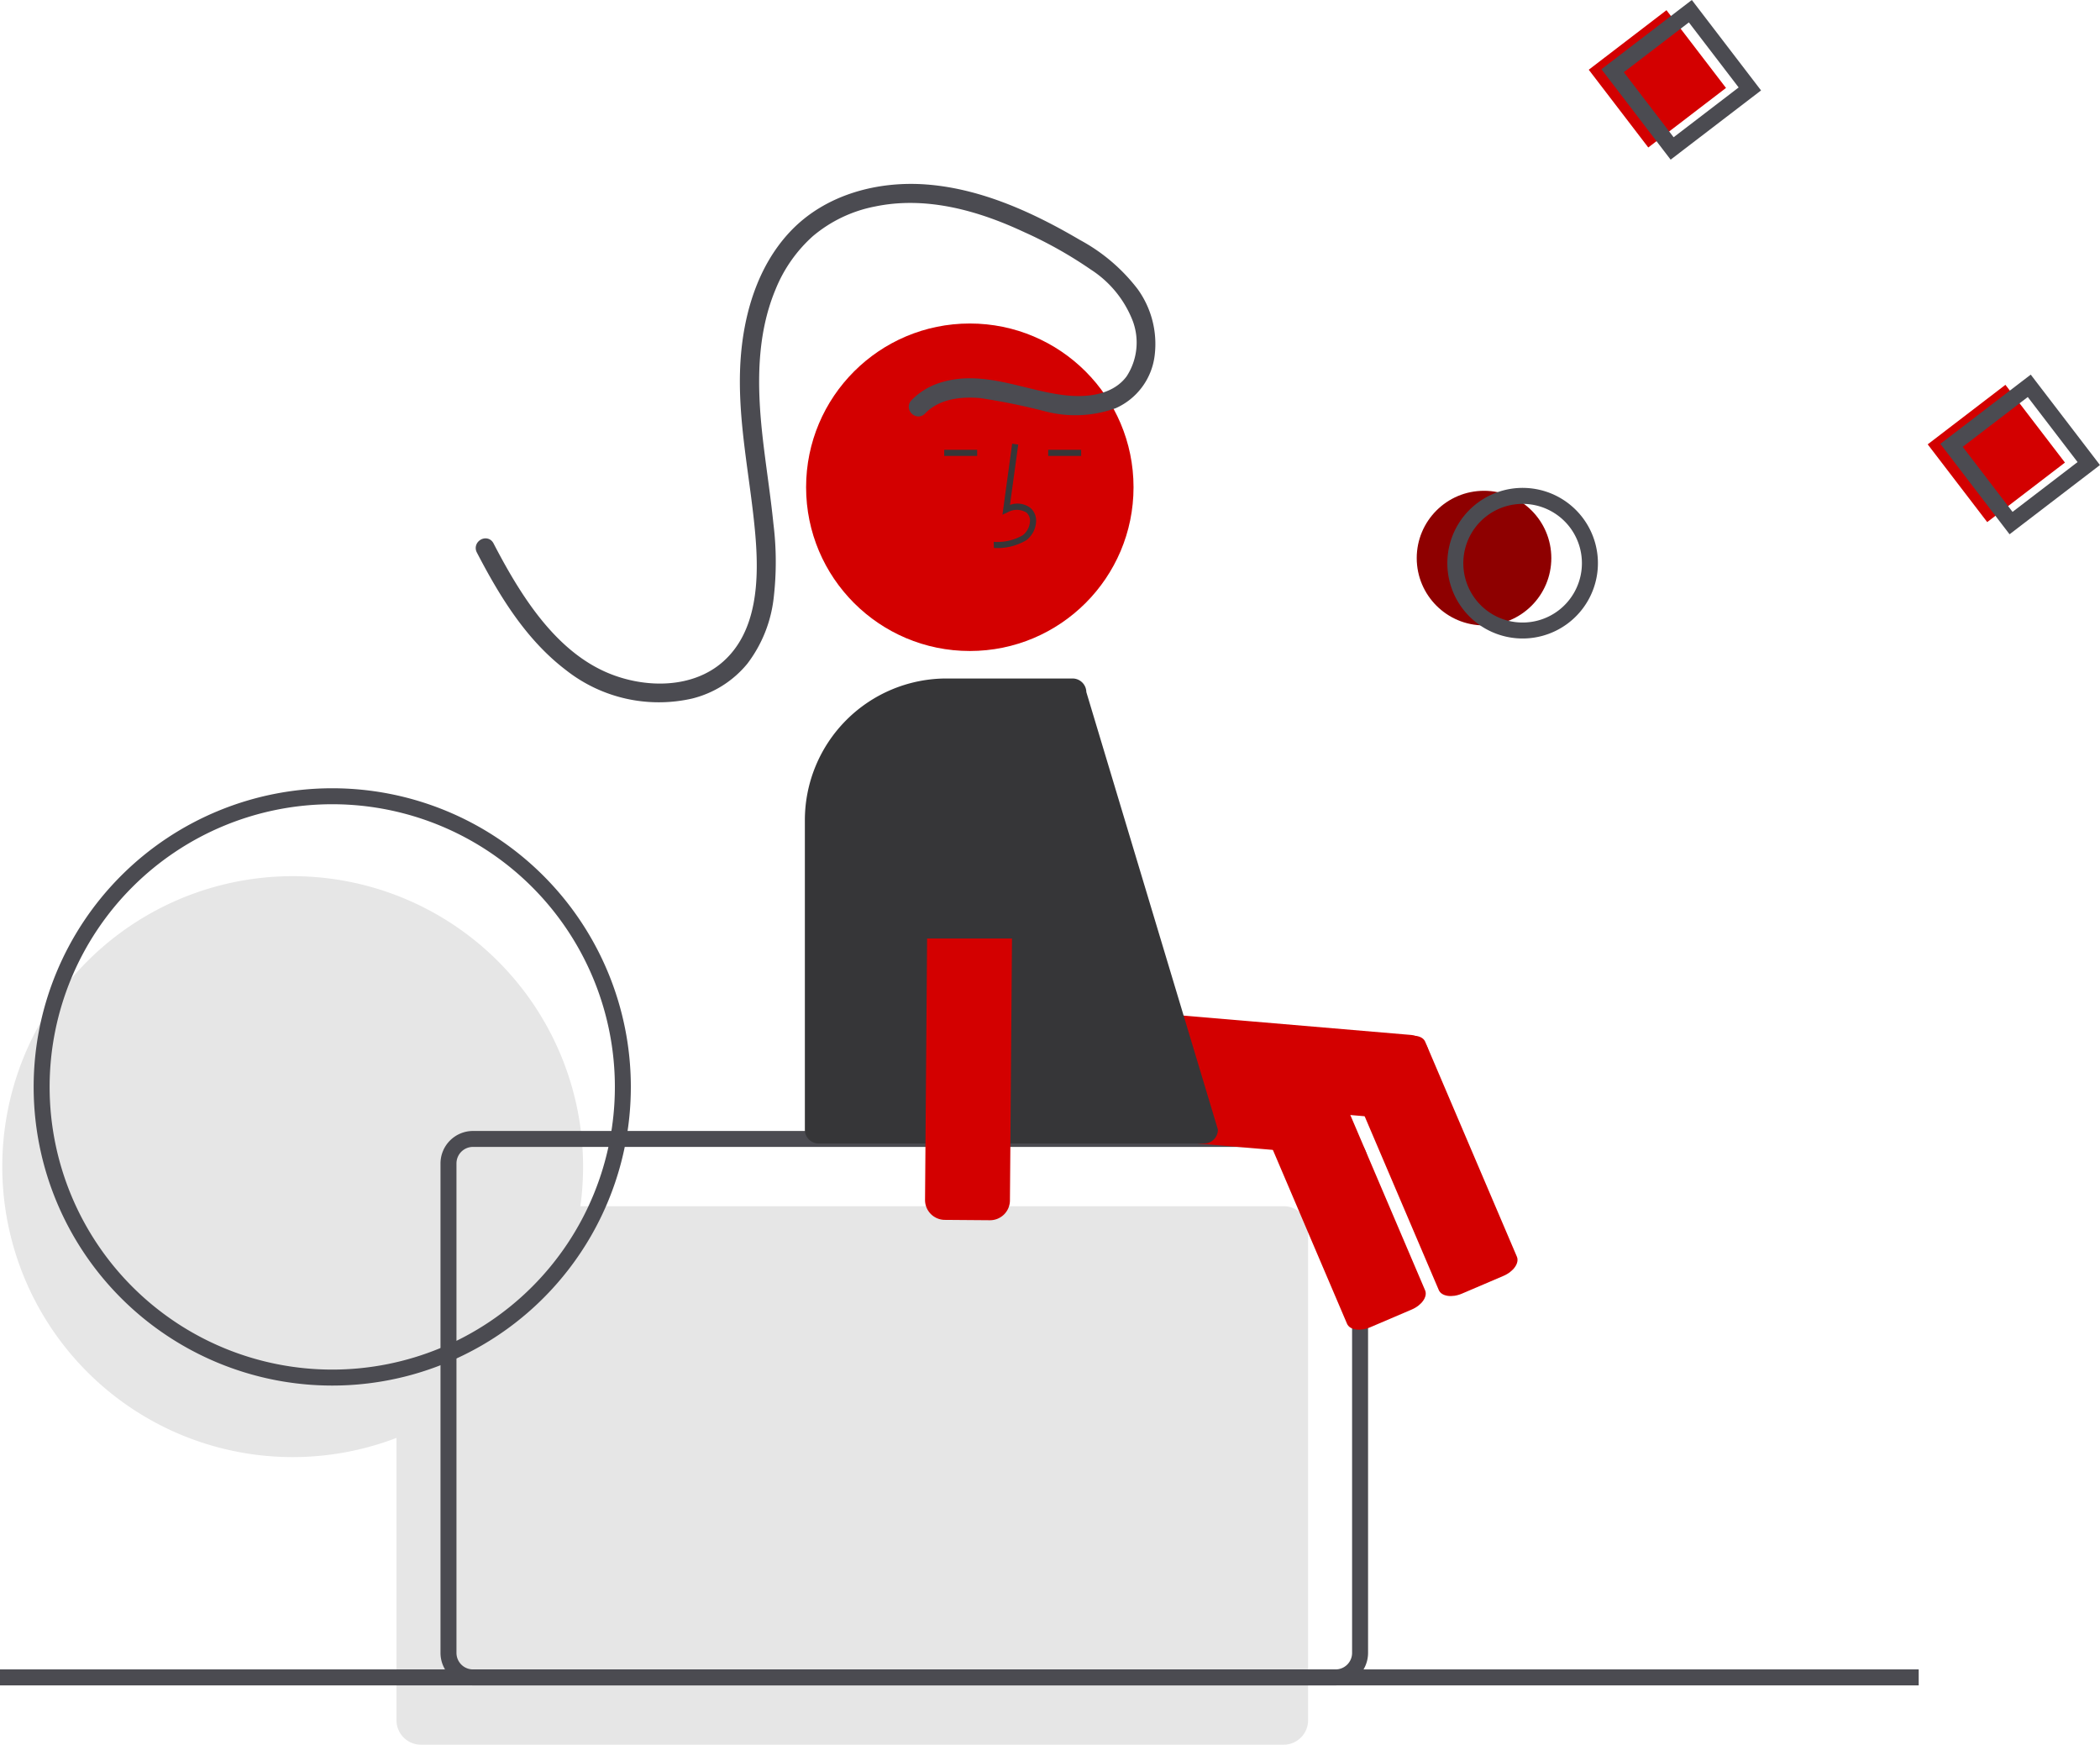 <svg xmlns="http://www.w3.org/2000/svg" width="213.043" height="176.967" viewBox="0 0 213.043 176.967">
  <g id="Group_4" data-name="Group 4" transform="translate(0.186 0.701)">
    <path id="Path_26" data-name="Path 26" d="M372.095,358.976l-.389,4.564a2.019,2.019,0,0,1-2.181,1.839l-38.038-3.236a2.02,2.02,0,0,1-1.839-2.181l.388-4.564a2.02,2.02,0,0,1,2.181-1.839l38.038,3.236A2.02,2.02,0,0,1,372.095,358.976Z" transform="translate(-227.338 -252.525)" fill="#d30000"/>
    <path id="Path_27" data-name="Path 27" d="M455.469,388.629l-4.213,1.8c-1.023.437-2.076.275-2.347-.361l-9.305-21.81c-.271-.636.341-1.508,1.364-1.944l4.213-1.8c1.023-.436,2.076-.275,2.347.361l9.305,21.81C457.1,387.32,456.492,388.193,455.469,388.629Z" transform="translate(-303.131 -259.916)" fill="#d30000"/>
    <path id="Path_28" data-name="Path 28" d="M130.023,345.5H58.68A29.461,29.461,0,1,0,40.025,369v28.636a2.483,2.483,0,0,0,2.483,2.483h87.515a2.483,2.483,0,0,0,2.483-2.483V347.984A2.483,2.483,0,0,0,130.023,345.5Z" transform="translate(0.012 -223.854)" fill="#e6e6e6"/>
    <path id="Path_29" data-name="Path 29" d="M235.308,452.236H147.793A2.8,2.8,0,0,1,145,449.443V399.789A2.8,2.8,0,0,1,147.793,397h87.515a2.8,2.8,0,0,1,2.793,2.793v49.654A2.8,2.8,0,0,1,235.308,452.236Zm-87.515-54.619a2.175,2.175,0,0,0-2.172,2.172v49.654a2.175,2.175,0,0,0,2.172,2.172h87.515a2.175,2.175,0,0,0,2.172-2.172V399.789a2.175,2.175,0,0,0-2.172-2.172Z" transform="translate(-99.998 -282.487)" fill="#3f3d56" stroke="#4b4b51" stroke-width="1"/>
    <path id="Path_30" data-name="Path 30" d="M342.095,369.976l-.388,4.564a2.019,2.019,0,0,1-2.181,1.839l-38.038-3.236a2.02,2.02,0,0,1-1.839-2.181l.388-4.564a2.02,2.02,0,0,1,2.181-1.839l38.038,3.236A2.02,2.02,0,0,1,342.095,369.976Z" transform="translate(-206.648 -260.111)" fill="#d30000"/>
    <path id="Path_31" data-name="Path 31" d="M425.469,399.629l-4.213,1.8c-1.023.437-2.076.275-2.347-.361l-9.305-21.81c-.271-.636.341-1.508,1.364-1.944l4.213-1.8c1.023-.436,2.076-.275,2.347.361l9.305,21.81C427.1,398.32,426.492,399.193,425.469,399.629Z" transform="translate(-282.441 -267.502)" fill="#d30000"/>
    <rect id="Rectangle_7" data-name="Rectangle 7" width="9.931" height="9.931" transform="matrix(0.794, -0.608, 0.608, 0.794, 160.991, 6.372)" fill="#d30000"/>
    <circle id="Ellipse_39" data-name="Ellipse 39" cx="6.827" cy="6.827" r="6.827" transform="translate(143.54 49.08)" fill="#8e0000"/>
    <path id="Path_32" data-name="Path 32" d="M531.628,170.3a7.138,7.138,0,1,1,10.007,1.328A7.138,7.138,0,0,1,531.628,170.3ZM542.47,162a6.517,6.517,0,1,0-1.213,9.137h0A6.525,6.525,0,0,0,542.47,162Z" transform="translate(-383.012 -109.537)" fill="#3f3d56" stroke="#4b4b51" stroke-width="1"/>
    <path id="Path_33" data-name="Path 33" d="M671.623,14.792l-6.415-8.378L673.586,0,680,8.378ZM666.078,6.53l5.66,7.392,7.392-5.66L673.47.87Z" transform="translate(-502.23)" fill="#3f3d56" stroke="#4b4b51" stroke-width="1"/>
    <rect id="Rectangle_8" data-name="Rectangle 8" width="9.931" height="9.931" transform="matrix(0.794, -0.608, 0.608, 0.794, 195.377, 44.37)" fill="#d30000"/>
    <path id="Path_34" data-name="Path 34" d="M726.4,193.255l-6.415-8.378,8.378-6.415,6.415,8.378Zm-5.544-8.262,5.66,7.392,7.392-5.66-5.66-7.392Z" transform="translate(-522.625 -140.465)" fill="#3f3d56" stroke="#4b4b51" stroke-width="1"/>
    <rect id="Rectangle_9" data-name="Rectangle 9" width="193.65" height="0.621" transform="translate(0.314 169.128)" fill="#3f3d56" stroke="#4b4b51" stroke-width="1"/>
    <path id="Path_35" data-name="Path 35" d="M41.792,344.581a29.792,29.792,0,1,1,29.792-29.792A29.792,29.792,0,0,1,41.792,344.581Zm0-58.964a29.172,29.172,0,1,0,29.172,29.172,29.171,29.171,0,0,0-29.172-29.172Z" transform="translate(-8.272 -205.244)" fill="#3f3d56" stroke="#4b4b51" stroke-width="1"/>
    <circle id="Ellipse_40" data-name="Ellipse 40" cx="16.609" cy="16.609" r="16.609" transform="translate(81.592 32.112)" fill="#d30000"/>
    <path id="Path_36" data-name="Path 36" d="M324.258,181.362l-.017-.621a5.132,5.132,0,0,0,2.938-.663,1.909,1.909,0,0,0,.739-1.406,1.091,1.091,0,0,0-.358-.9,1.88,1.88,0,0,0-1.92-.017l-.514.236.985-7.2.615.084L325.888,177a2.19,2.19,0,0,1,2.073.3,1.7,1.7,0,0,1,.577,1.394,2.523,2.523,0,0,1-.993,1.885A5.712,5.712,0,0,1,324.258,181.362Z" transform="translate(-223.614 -126.485)" fill="#363638"/>
    <rect id="Rectangle_10" data-name="Rectangle 10" width="3.343" height="0.621" transform="translate(106.153 44.923)" fill="#363638"/>
    <rect id="Rectangle_11" data-name="Rectangle 11" width="3.343" height="0.621" transform="translate(95.602 44.923)" fill="#363638"/>
    <path id="Path_37" data-name="Path 37" d="M303,294.667H263.9a1.4,1.4,0,0,1-1.4-1.4V261.858A14.378,14.378,0,0,1,276.862,247.5h12.792a1.4,1.4,0,0,1,1.4,1.373L304.4,293.248v.023A1.4,1.4,0,0,1,303,294.667Z" transform="translate(-181.033 -179.382)" fill="#363638"/>
    <path id="Path_38" data-name="Path 38" d="M304.118,288.451l4.58.036a2.019,2.019,0,0,1,2,2.033l-.3,38.174a2.02,2.02,0,0,1-2.033,2l-4.58-.036a2.019,2.019,0,0,1-2-2.033l.3-38.174A2.019,2.019,0,0,1,304.118,288.451Z" transform="translate(-208.127 -207.627)" fill="#d30000"/>
    <path id="Path_39" data-name="Path 39" d="M294.5,268.323a6.827,6.827,0,1,1,13.655,0V283.53H294.5Z" transform="translate(-203.102 -189.037)" fill="#363638"/>
    <path id="Path_40" data-name="Path 40" d="M201.231,109.917c1.573-1.618,3.858-1.9,6.009-1.72a65.464,65.464,0,0,1,6.744,1.379,11.587,11.587,0,0,0,6.774-.322,6.235,6.235,0,0,0,3.638-4.959,9.011,9.011,0,0,0-1.631-6.355,17.8,17.8,0,0,0-5.685-4.838c-4.643-2.732-9.821-5.122-15.253-5.564-4.9-.4-10.105.956-13.556,4.62-3.234,3.434-4.611,8.226-4.9,12.84-.365,5.89,1.009,11.706,1.507,17.547.387,4.544.242,10-3.448,13.263-3.264,2.887-8.235,2.852-12.084,1.275-4.575-1.874-7.784-6.082-10.213-10.217-.618-1.053-1.2-2.127-1.762-3.209-.277-.532-1.08-.061-.8.47,2.272,4.366,4.915,8.728,8.89,11.754a14.722,14.722,0,0,0,12.407,2.8,10.009,10.009,0,0,0,5.306-3.353,12.975,12.975,0,0,0,2.567-6.4,31.089,31.089,0,0,0-.025-7.436c-.3-2.978-.78-5.935-1.109-8.91-.559-5.067-.636-10.326,1.366-15.113a15.069,15.069,0,0,1,3.92-5.58,14.345,14.345,0,0,1,6.543-3.12c5.263-1.092,10.613.387,15.378,2.615a43.27,43.27,0,0,1,6.876,3.858,11.365,11.365,0,0,1,4.455,5.478,6.78,6.78,0,0,1-.687,6.054c-1.361,1.846-3.718,2.307-5.88,2.2-4.44-.228-8.914-2.809-13.381-1.336a6.44,6.44,0,0,0-2.62,1.622c-.418.43.24,1.089.658.658Z" transform="translate(-107.937 -69.018)" fill="#363638" stroke="#4b4b51" stroke-width="1"/>
  </g>
</svg>
